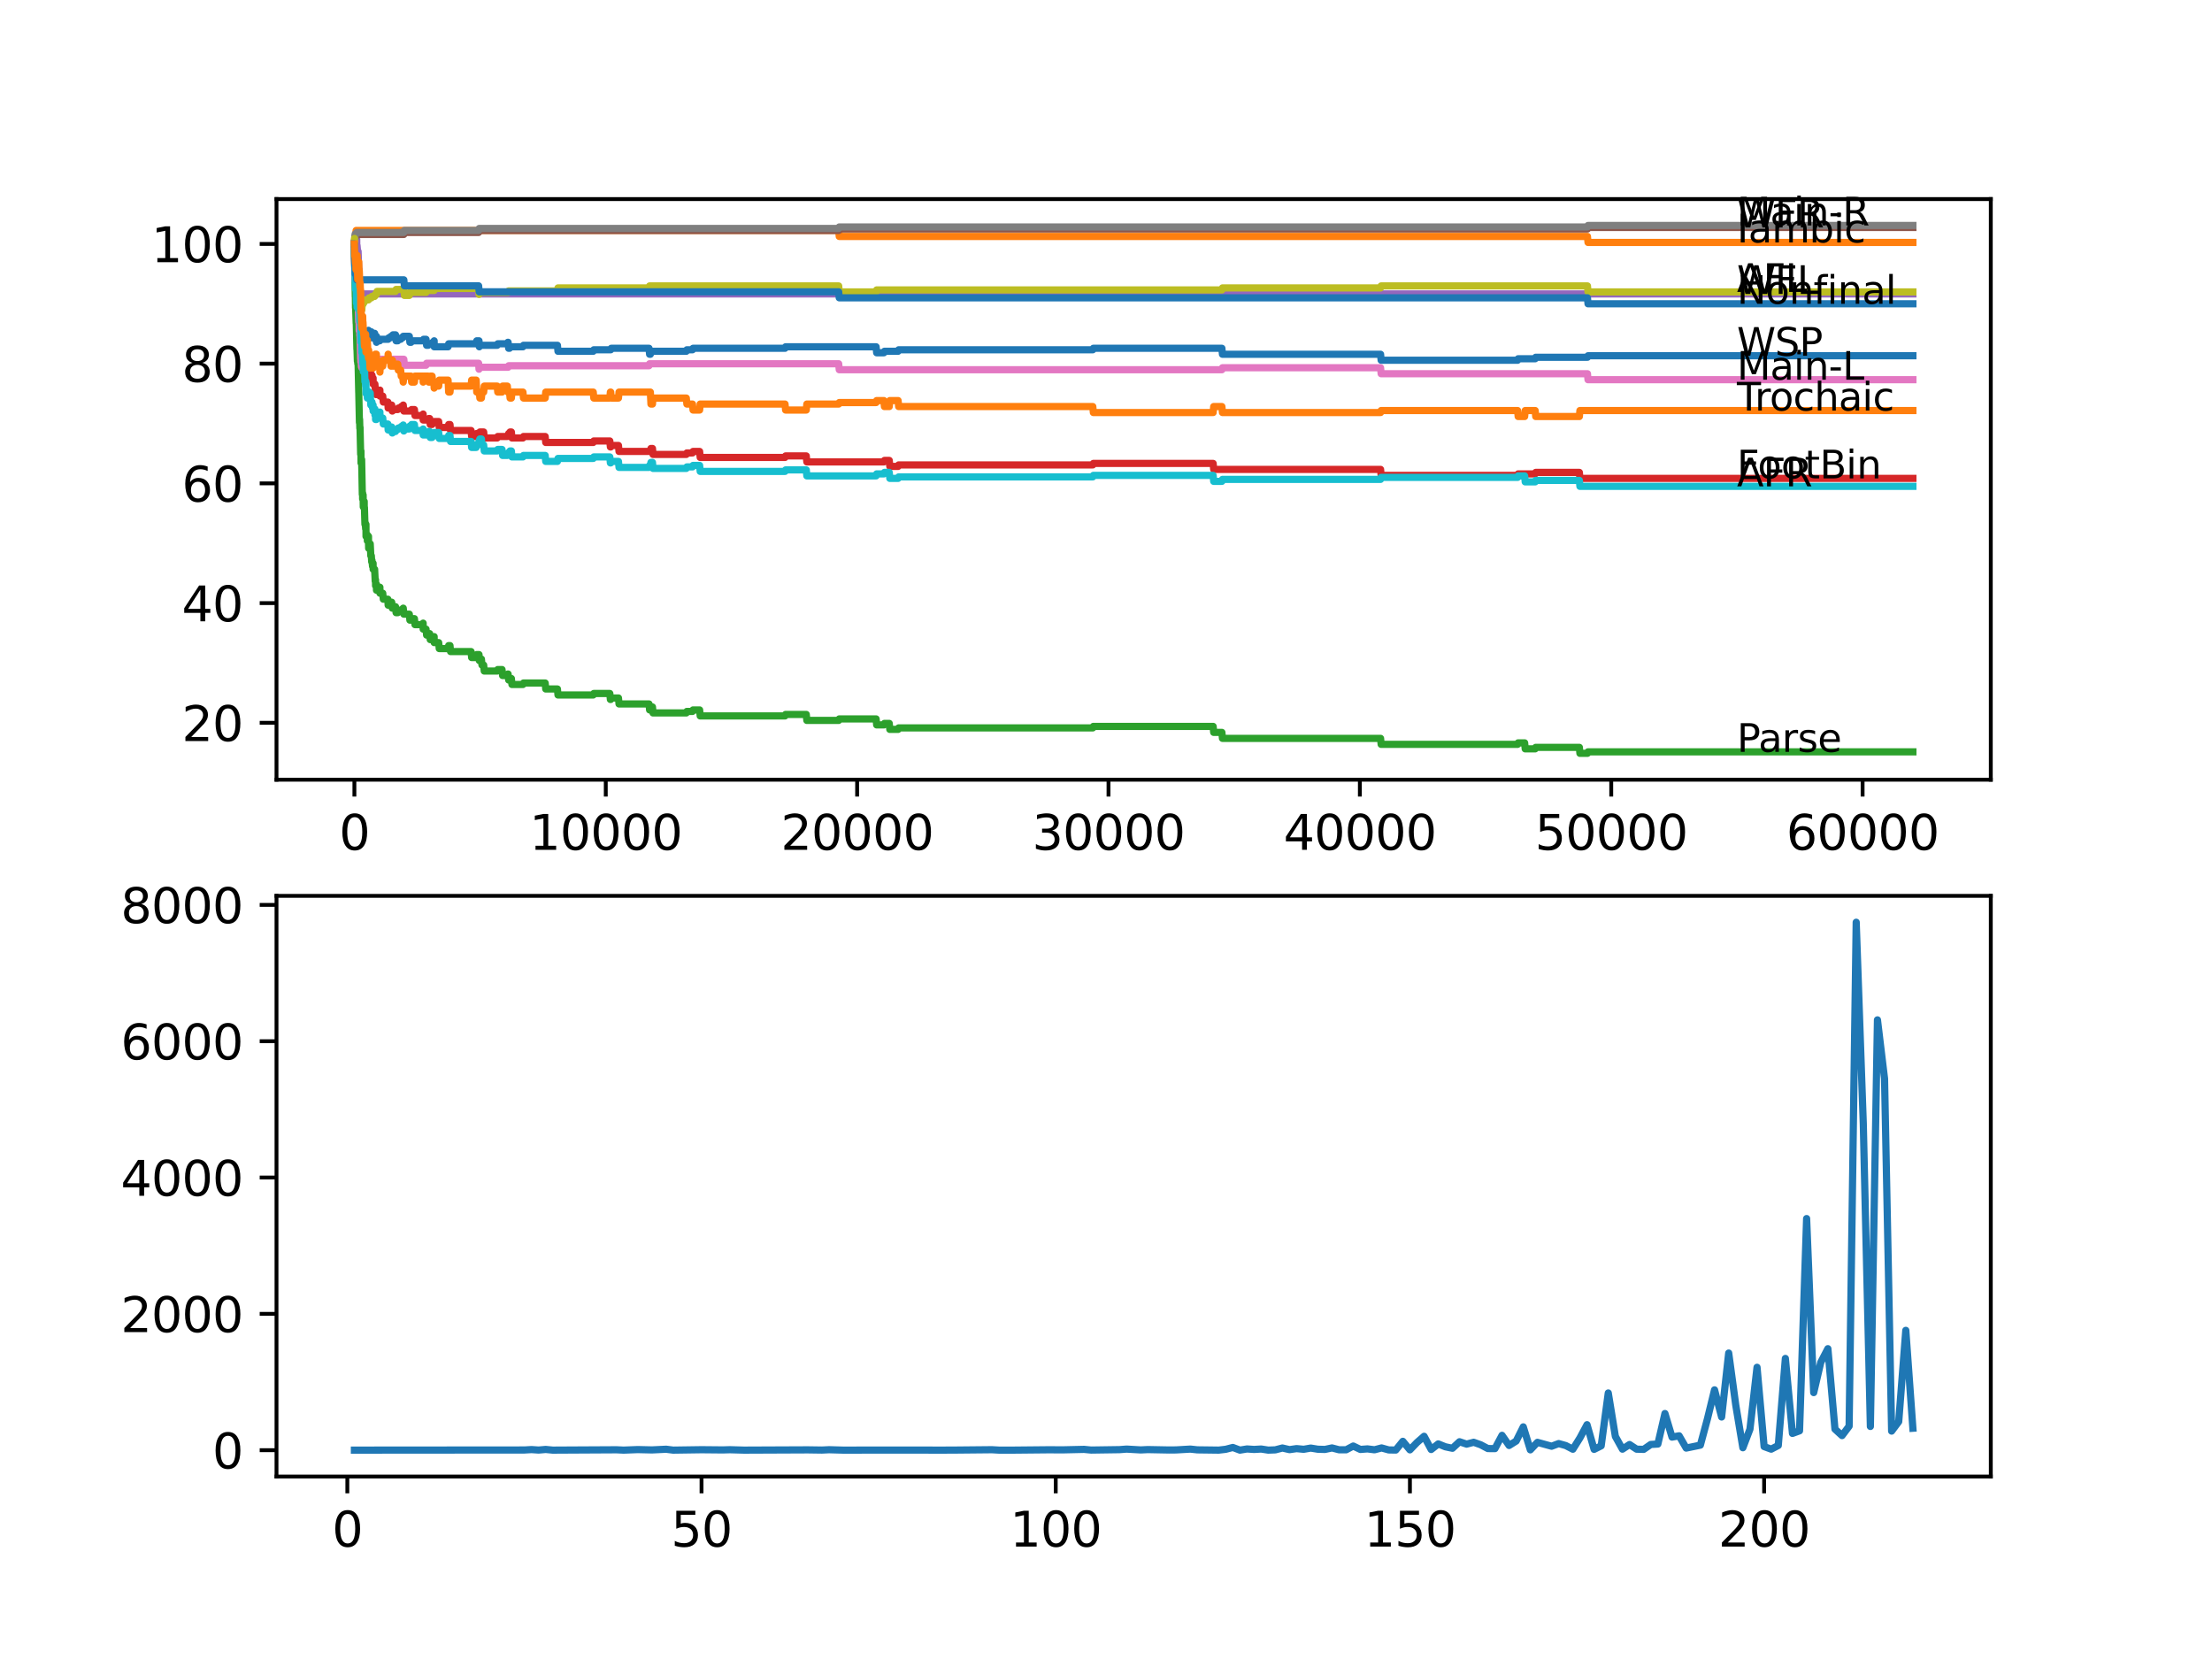 <?xml version="1.0" encoding="utf-8" standalone="no"?>
<!DOCTYPE svg PUBLIC "-//W3C//DTD SVG 1.1//EN"
  "http://www.w3.org/Graphics/SVG/1.1/DTD/svg11.dtd">
<svg xmlns:xlink="http://www.w3.org/1999/xlink" width="460.8pt" height="345.6pt" viewBox="0 0 460.8 345.6" xmlns="http://www.w3.org/2000/svg" version="1.1">
 <defs>
  <style type="text/css">*{stroke-linejoin: round; stroke-linecap: butt}</style>
 </defs>
 <g id="figure_1">
  <g id="patch_1">
   <path d="M 0 345.6 
L 460.8 345.6 
L 460.8 0 
L 0 0 
z
" style="fill: #ffffff"/>
  </g>
  <g id="axes_1">
   <g id="patch_2">
    <path d="M 57.6 162.432 
L 414.72 162.432 
L 414.72 41.472 
L 57.6 41.472 
z
" style="fill: #ffffff"/>
   </g>
   <g id="matplotlib.axis_1">
    <g id="xtick_1">
     <g id="line2d_1">
      <defs>
       <path id="m72a1580c13" d="M 0 0 
L 0 3.5 
" style="stroke: #000000; stroke-width: 0.8"/>
      </defs>
      <g>
       <use xlink:href="#m72a1580c13" x="73.827" y="162.432" style="stroke: #000000; stroke-width: 0.8"/>
      </g>
     </g>
     <g id="text_1">
      <!-- 0 -->
      <g transform="translate(70.646 177.03)scale(0.1 -0.1)">
       <defs>
        <path id="DejaVuSans-30" d="M 2034 4250 
Q 1547 4250 1301 3770 
Q 1056 3291 1056 2328 
Q 1056 1369 1301 889 
Q 1547 409 2034 409 
Q 2525 409 2770 889 
Q 3016 1369 3016 2328 
Q 3016 3291 2770 3770 
Q 2525 4250 2034 4250 
z
M 2034 4750 
Q 2819 4750 3233 4129 
Q 3647 3509 3647 2328 
Q 3647 1150 3233 529 
Q 2819 -91 2034 -91 
Q 1250 -91 836 529 
Q 422 1150 422 2328 
Q 422 3509 836 4129 
Q 1250 4750 2034 4750 
z
" transform="scale(0.016)"/>
       </defs>
       <use xlink:href="#DejaVuSans-30"/>
      </g>
     </g>
    </g>
    <g id="xtick_2">
     <g id="line2d_2">
      <g>
       <use xlink:href="#m72a1580c13" x="126.192" y="162.432" style="stroke: #000000; stroke-width: 0.8"/>
      </g>
     </g>
     <g id="text_2">
      <!-- 10000 -->
      <g transform="translate(110.286 177.03)scale(0.1 -0.1)">
       <defs>
        <path id="DejaVuSans-31" d="M 794 531 
L 1825 531 
L 1825 4091 
L 703 3866 
L 703 4441 
L 1819 4666 
L 2450 4666 
L 2450 531 
L 3481 531 
L 3481 0 
L 794 0 
L 794 531 
z
" transform="scale(0.016)"/>
       </defs>
       <use xlink:href="#DejaVuSans-31"/>
       <use xlink:href="#DejaVuSans-30" x="63.623"/>
       <use xlink:href="#DejaVuSans-30" x="127.246"/>
       <use xlink:href="#DejaVuSans-30" x="190.869"/>
       <use xlink:href="#DejaVuSans-30" x="254.492"/>
      </g>
     </g>
    </g>
    <g id="xtick_3">
     <g id="line2d_3">
      <g>
       <use xlink:href="#m72a1580c13" x="178.556" y="162.432" style="stroke: #000000; stroke-width: 0.8"/>
      </g>
     </g>
     <g id="text_3">
      <!-- 20000 -->
      <g transform="translate(162.65 177.03)scale(0.1 -0.1)">
       <defs>
        <path id="DejaVuSans-32" d="M 1228 531 
L 3431 531 
L 3431 0 
L 469 0 
L 469 531 
Q 828 903 1448 1529 
Q 2069 2156 2228 2338 
Q 2531 2678 2651 2914 
Q 2772 3150 2772 3378 
Q 2772 3750 2511 3984 
Q 2250 4219 1831 4219 
Q 1534 4219 1204 4116 
Q 875 4013 500 3803 
L 500 4441 
Q 881 4594 1212 4672 
Q 1544 4750 1819 4750 
Q 2544 4750 2975 4387 
Q 3406 4025 3406 3419 
Q 3406 3131 3298 2873 
Q 3191 2616 2906 2266 
Q 2828 2175 2409 1742 
Q 1991 1309 1228 531 
z
" transform="scale(0.016)"/>
       </defs>
       <use xlink:href="#DejaVuSans-32"/>
       <use xlink:href="#DejaVuSans-30" x="63.623"/>
       <use xlink:href="#DejaVuSans-30" x="127.246"/>
       <use xlink:href="#DejaVuSans-30" x="190.869"/>
       <use xlink:href="#DejaVuSans-30" x="254.492"/>
      </g>
     </g>
    </g>
    <g id="xtick_4">
     <g id="line2d_4">
      <g>
       <use xlink:href="#m72a1580c13" x="230.921" y="162.432" style="stroke: #000000; stroke-width: 0.8"/>
      </g>
     </g>
     <g id="text_4">
      <!-- 30000 -->
      <g transform="translate(215.015 177.03)scale(0.1 -0.1)">
       <defs>
        <path id="DejaVuSans-33" d="M 2597 2516 
Q 3050 2419 3304 2112 
Q 3559 1806 3559 1356 
Q 3559 666 3084 287 
Q 2609 -91 1734 -91 
Q 1441 -91 1130 -33 
Q 819 25 488 141 
L 488 750 
Q 750 597 1062 519 
Q 1375 441 1716 441 
Q 2309 441 2620 675 
Q 2931 909 2931 1356 
Q 2931 1769 2642 2001 
Q 2353 2234 1838 2234 
L 1294 2234 
L 1294 2753 
L 1863 2753 
Q 2328 2753 2575 2939 
Q 2822 3125 2822 3475 
Q 2822 3834 2567 4026 
Q 2313 4219 1838 4219 
Q 1578 4219 1281 4162 
Q 984 4106 628 3988 
L 628 4550 
Q 988 4650 1302 4700 
Q 1616 4750 1894 4750 
Q 2613 4750 3031 4423 
Q 3450 4097 3450 3541 
Q 3450 3153 3228 2886 
Q 3006 2619 2597 2516 
z
" transform="scale(0.016)"/>
       </defs>
       <use xlink:href="#DejaVuSans-33"/>
       <use xlink:href="#DejaVuSans-30" x="63.623"/>
       <use xlink:href="#DejaVuSans-30" x="127.246"/>
       <use xlink:href="#DejaVuSans-30" x="190.869"/>
       <use xlink:href="#DejaVuSans-30" x="254.492"/>
      </g>
     </g>
    </g>
    <g id="xtick_5">
     <g id="line2d_5">
      <g>
       <use xlink:href="#m72a1580c13" x="283.285" y="162.432" style="stroke: #000000; stroke-width: 0.8"/>
      </g>
     </g>
     <g id="text_5">
      <!-- 40000 -->
      <g transform="translate(267.379 177.03)scale(0.1 -0.1)">
       <defs>
        <path id="DejaVuSans-34" d="M 2419 4116 
L 825 1625 
L 2419 1625 
L 2419 4116 
z
M 2253 4666 
L 3047 4666 
L 3047 1625 
L 3713 1625 
L 3713 1100 
L 3047 1100 
L 3047 0 
L 2419 0 
L 2419 1100 
L 313 1100 
L 313 1709 
L 2253 4666 
z
" transform="scale(0.016)"/>
       </defs>
       <use xlink:href="#DejaVuSans-34"/>
       <use xlink:href="#DejaVuSans-30" x="63.623"/>
       <use xlink:href="#DejaVuSans-30" x="127.246"/>
       <use xlink:href="#DejaVuSans-30" x="190.869"/>
       <use xlink:href="#DejaVuSans-30" x="254.492"/>
      </g>
     </g>
    </g>
    <g id="xtick_6">
     <g id="line2d_6">
      <g>
       <use xlink:href="#m72a1580c13" x="335.65" y="162.432" style="stroke: #000000; stroke-width: 0.8"/>
      </g>
     </g>
     <g id="text_6">
      <!-- 50000 -->
      <g transform="translate(319.744 177.03)scale(0.1 -0.1)">
       <defs>
        <path id="DejaVuSans-35" d="M 691 4666 
L 3169 4666 
L 3169 4134 
L 1269 4134 
L 1269 2991 
Q 1406 3038 1543 3061 
Q 1681 3084 1819 3084 
Q 2600 3084 3056 2656 
Q 3513 2228 3513 1497 
Q 3513 744 3044 326 
Q 2575 -91 1722 -91 
Q 1428 -91 1123 -41 
Q 819 9 494 109 
L 494 744 
Q 775 591 1075 516 
Q 1375 441 1709 441 
Q 2250 441 2565 725 
Q 2881 1009 2881 1497 
Q 2881 1984 2565 2268 
Q 2250 2553 1709 2553 
Q 1456 2553 1204 2497 
Q 953 2441 691 2322 
L 691 4666 
z
" transform="scale(0.016)"/>
       </defs>
       <use xlink:href="#DejaVuSans-35"/>
       <use xlink:href="#DejaVuSans-30" x="63.623"/>
       <use xlink:href="#DejaVuSans-30" x="127.246"/>
       <use xlink:href="#DejaVuSans-30" x="190.869"/>
       <use xlink:href="#DejaVuSans-30" x="254.492"/>
      </g>
     </g>
    </g>
    <g id="xtick_7">
     <g id="line2d_7">
      <g>
       <use xlink:href="#m72a1580c13" x="388.014" y="162.432" style="stroke: #000000; stroke-width: 0.8"/>
      </g>
     </g>
     <g id="text_7">
      <!-- 60000 -->
      <g transform="translate(372.108 177.03)scale(0.1 -0.1)">
       <defs>
        <path id="DejaVuSans-36" d="M 2113 2584 
Q 1688 2584 1439 2293 
Q 1191 2003 1191 1497 
Q 1191 994 1439 701 
Q 1688 409 2113 409 
Q 2538 409 2786 701 
Q 3034 994 3034 1497 
Q 3034 2003 2786 2293 
Q 2538 2584 2113 2584 
z
M 3366 4563 
L 3366 3988 
Q 3128 4100 2886 4159 
Q 2644 4219 2406 4219 
Q 1781 4219 1451 3797 
Q 1122 3375 1075 2522 
Q 1259 2794 1537 2939 
Q 1816 3084 2150 3084 
Q 2853 3084 3261 2657 
Q 3669 2231 3669 1497 
Q 3669 778 3244 343 
Q 2819 -91 2113 -91 
Q 1303 -91 875 529 
Q 447 1150 447 2328 
Q 447 3434 972 4092 
Q 1497 4750 2381 4750 
Q 2619 4750 2861 4703 
Q 3103 4656 3366 4563 
z
" transform="scale(0.016)"/>
       </defs>
       <use xlink:href="#DejaVuSans-36"/>
       <use xlink:href="#DejaVuSans-30" x="63.623"/>
       <use xlink:href="#DejaVuSans-30" x="127.246"/>
       <use xlink:href="#DejaVuSans-30" x="190.869"/>
       <use xlink:href="#DejaVuSans-30" x="254.492"/>
      </g>
     </g>
    </g>
   </g>
   <g id="matplotlib.axis_2">
    <g id="ytick_1">
     <g id="line2d_8">
      <defs>
       <path id="m7cfb6c6456" d="M 0 0 
L -3.5 0 
" style="stroke: #000000; stroke-width: 0.8"/>
      </defs>
      <g>
       <use xlink:href="#m7cfb6c6456" x="57.6" y="150.574" style="stroke: #000000; stroke-width: 0.8"/>
      </g>
     </g>
     <g id="text_8">
      <!-- 20 -->
      <g transform="translate(37.875 154.373)scale(0.1 -0.1)">
       <use xlink:href="#DejaVuSans-32"/>
       <use xlink:href="#DejaVuSans-30" x="63.623"/>
      </g>
     </g>
    </g>
    <g id="ytick_2">
     <g id="line2d_9">
      <g>
       <use xlink:href="#m7cfb6c6456" x="57.6" y="125.634" style="stroke: #000000; stroke-width: 0.8"/>
      </g>
     </g>
     <g id="text_9">
      <!-- 40 -->
      <g transform="translate(37.875 129.434)scale(0.1 -0.1)">
       <use xlink:href="#DejaVuSans-34"/>
       <use xlink:href="#DejaVuSans-30" x="63.623"/>
      </g>
     </g>
    </g>
    <g id="ytick_3">
     <g id="line2d_10">
      <g>
       <use xlink:href="#m7cfb6c6456" x="57.6" y="100.695" style="stroke: #000000; stroke-width: 0.8"/>
      </g>
     </g>
     <g id="text_10">
      <!-- 60 -->
      <g transform="translate(37.875 104.494)scale(0.1 -0.1)">
       <use xlink:href="#DejaVuSans-36"/>
       <use xlink:href="#DejaVuSans-30" x="63.623"/>
      </g>
     </g>
    </g>
    <g id="ytick_4">
     <g id="line2d_11">
      <g>
       <use xlink:href="#m7cfb6c6456" x="57.6" y="75.755" style="stroke: #000000; stroke-width: 0.8"/>
      </g>
     </g>
     <g id="text_11">
      <!-- 80 -->
      <g transform="translate(37.875 79.554)scale(0.1 -0.1)">
       <defs>
        <path id="DejaVuSans-38" d="M 2034 2216 
Q 1584 2216 1326 1975 
Q 1069 1734 1069 1313 
Q 1069 891 1326 650 
Q 1584 409 2034 409 
Q 2484 409 2743 651 
Q 3003 894 3003 1313 
Q 3003 1734 2745 1975 
Q 2488 2216 2034 2216 
z
M 1403 2484 
Q 997 2584 770 2862 
Q 544 3141 544 3541 
Q 544 4100 942 4425 
Q 1341 4750 2034 4750 
Q 2731 4750 3128 4425 
Q 3525 4100 3525 3541 
Q 3525 3141 3298 2862 
Q 3072 2584 2669 2484 
Q 3125 2378 3379 2068 
Q 3634 1759 3634 1313 
Q 3634 634 3220 271 
Q 2806 -91 2034 -91 
Q 1263 -91 848 271 
Q 434 634 434 1313 
Q 434 1759 690 2068 
Q 947 2378 1403 2484 
z
M 1172 3481 
Q 1172 3119 1398 2916 
Q 1625 2713 2034 2713 
Q 2441 2713 2670 2916 
Q 2900 3119 2900 3481 
Q 2900 3844 2670 4047 
Q 2441 4250 2034 4250 
Q 1625 4250 1398 4047 
Q 1172 3844 1172 3481 
z
" transform="scale(0.016)"/>
       </defs>
       <use xlink:href="#DejaVuSans-38"/>
       <use xlink:href="#DejaVuSans-30" x="63.623"/>
      </g>
     </g>
    </g>
    <g id="ytick_5">
     <g id="line2d_12">
      <g>
       <use xlink:href="#m7cfb6c6456" x="57.6" y="50.815" style="stroke: #000000; stroke-width: 0.8"/>
      </g>
     </g>
     <g id="text_12">
      <!-- 100 -->
      <g transform="translate(31.512 54.614)scale(0.1 -0.1)">
       <use xlink:href="#DejaVuSans-31"/>
       <use xlink:href="#DejaVuSans-30" x="63.623"/>
       <use xlink:href="#DejaVuSans-30" x="127.246"/>
      </g>
     </g>
    </g>
   </g>
   <g id="line2d_13">
    <path d="M 73.833 52.062 
L 73.848 52.062 
L 73.953 56.946 
L 73.974 56.53 
L 74.011 55.907 
L 74.037 58.193 
L 74.074 57.881 
L 74.089 57.881 
L 74.136 59.128 
L 74.205 58.92 
L 74.21 58.609 
L 74.225 61.103 
L 74.262 60.895 
L 74.314 63.389 
L 74.377 62.973 
L 74.503 61.934 
L 74.597 61.934 
L 74.66 61.207 
L 74.665 62.454 
L 74.702 62.246 
L 74.718 62.246 
L 74.744 61.83 
L 74.77 64.324 
L 74.801 64.324 
L 74.838 63.077 
L 74.875 65.155 
L 74.896 64.906 
L 74.901 64.906 
L 74.911 64.49 
L 74.959 66.984 
L 74.985 66.777 
L 75 66.777 
L 75.095 65.53 
L 75.116 66.153 
L 75.226 70.164 
L 75.241 69.956 
L 75.247 69.956 
L 75.336 69.021 
L 75.341 70.268 
L 75.351 70.268 
L 75.362 70.268 
L 75.393 72.762 
L 75.482 72.554 
L 75.498 72.554 
L 75.618 71.931 
L 75.755 70.892 
L 75.807 70.892 
L 75.87 70.268 
L 75.875 71.515 
L 75.906 71.515 
L 75.985 71.515 
L 76.105 70.996 
L 76.173 70.996 
L 76.299 70.06 
L 76.31 70.06 
L 76.425 69.749 
L 76.524 69.749 
L 76.645 69.125 
L 76.676 69.125 
L 76.765 68.813 
L 76.77 70.06 
L 76.797 70.06 
L 76.912 69.749 
L 76.964 69.749 
L 77.085 69.125 
L 77.357 69.125 
L 77.43 70.372 
L 77.467 70.06 
L 77.661 70.06 
L 77.781 69.437 
L 78.043 69.437 
L 78.158 70.684 
L 78.2 70.684 
L 78.315 70.372 
L 78.404 70.372 
L 78.425 70.06 
L 78.43 71.307 
L 78.504 70.996 
L 79.116 70.996 
L 79.232 70.684 
L 80.855 70.684 
L 80.97 70.372 
L 81.337 70.372 
L 81.452 70.06 
L 81.745 70.06 
L 81.86 69.749 
L 82.394 69.749 
L 82.51 70.996 
L 82.86 70.996 
L 82.976 70.684 
L 83.468 70.684 
L 83.583 70.372 
L 83.881 70.372 
L 83.997 70.06 
L 85.269 70.06 
L 85.384 71.307 
L 85.63 71.307 
L 85.746 70.996 
L 88.123 70.996 
L 88.238 70.684 
L 88.751 70.684 
L 88.867 71.931 
L 89.202 71.931 
L 89.317 71.619 
L 90.013 71.619 
L 90.129 71.307 
L 90.369 71.307 
L 90.443 70.996 
L 90.448 72.242 
L 90.464 72.242 
L 93.344 72.242 
L 93.464 71.619 
L 99.193 71.619 
L 99.313 70.996 
L 99.785 70.996 
L 99.847 72.242 
L 99.895 71.931 
L 103.576 71.931 
L 103.691 71.619 
L 105.686 71.619 
L 105.801 71.307 
L 105.848 71.307 
L 105.964 72.554 
L 106.142 72.554 
L 106.257 72.242 
L 108.938 72.242 
L 109.053 71.931 
L 116.122 71.931 
L 116.237 73.178 
L 123.584 73.178 
L 123.699 72.866 
L 127.224 72.866 
L 127.339 72.554 
L 135.204 72.554 
L 135.319 73.801 
L 135.481 73.801 
L 135.602 73.178 
L 142.97 73.178 
L 143.085 72.866 
L 144.258 72.866 
L 144.373 72.554 
L 163.538 72.554 
L 163.654 72.242 
L 182.51 72.242 
L 182.625 73.489 
L 184.128 73.489 
L 184.243 73.178 
L 187.092 73.178 
L 187.207 72.866 
L 227.648 72.866 
L 227.763 72.554 
L 254.543 72.554 
L 254.658 73.801 
L 287.6 73.801 
L 287.715 75.048 
L 316.144 75.048 
L 316.259 74.736 
L 319.804 74.736 
L 319.92 74.425 
L 330.696 74.425 
L 330.811 74.113 
L 398.487 74.113 
L 398.487 74.113 
" clip-path="url(#p735cedaadc)" style="fill: none; stroke: #1f77b4; stroke-width: 1.5; stroke-linecap: square"/>
   </g>
   <g id="line2d_14">
    <path d="M 73.833 50.815 
L 73.843 50.815 
L 73.979 49.256 
L 74.074 49.256 
L 74.189 48.009 
L 174.713 48.009 
L 174.828 49.256 
L 330.696 49.256 
L 330.811 50.503 
L 398.487 50.503 
L 398.487 50.503 
" clip-path="url(#p735cedaadc)" style="fill: none; stroke: #ff7f0e; stroke-width: 1.5; stroke-linecap: square"/>
   </g>
   <g id="line2d_15">
    <path d="M 73.833 50.815 
L 73.838 50.503 
L 73.859 53.933 
L 73.875 53.933 
L 74.016 61.83 
L 74.026 61.83 
L 74.032 61.622 
L 74.058 64.116 
L 74.074 63.805 
L 74.199 67.338 
L 74.22 67.338 
L 74.351 72.741 
L 74.372 72.741 
L 74.451 75.235 
L 74.487 74.82 
L 74.524 74.508 
L 74.529 75.755 
L 74.582 75.755 
L 74.597 75.755 
L 74.733 81.782 
L 74.739 81.782 
L 74.875 88.017 
L 74.89 88.017 
L 74.911 87.352 
L 74.959 89.222 
L 74.98 89.014 
L 75 89.014 
L 75.131 94.626 
L 75.194 93.961 
L 75.21 96.455 
L 75.215 96.455 
L 75.226 96.455 
L 75.336 95.727 
L 75.477 103.002 
L 75.498 103.002 
L 75.535 102.69 
L 75.54 103.937 
L 75.597 103.625 
L 75.618 103.625 
L 75.645 103.105 
L 75.676 105.599 
L 75.681 105.599 
L 75.802 105.08 
L 75.807 105.08 
L 75.87 104.456 
L 75.875 105.703 
L 75.906 105.703 
L 75.917 105.703 
L 76.022 109.236 
L 76.037 108.925 
L 76.09 108.925 
L 76.173 110.172 
L 76.2 109.86 
L 76.236 109.236 
L 76.247 111.73 
L 76.278 111.73 
L 76.31 111.73 
L 76.425 111.419 
L 76.519 111.419 
L 76.524 112.666 
L 76.629 112.042 
L 76.676 112.042 
L 76.765 111.73 
L 76.77 112.977 
L 76.797 114.224 
L 76.88 113.913 
L 76.964 113.913 
L 77.085 113.289 
L 77.126 113.289 
L 77.247 115.783 
L 77.357 115.783 
L 77.43 117.03 
L 77.467 116.718 
L 77.488 116.718 
L 77.603 117.965 
L 77.661 117.965 
L 77.723 117.342 
L 77.729 118.589 
L 77.76 118.589 
L 78.043 118.589 
L 78.163 121.083 
L 78.2 121.083 
L 78.231 120.771 
L 78.237 122.018 
L 78.294 122.018 
L 78.404 122.018 
L 78.425 121.706 
L 78.43 122.953 
L 78.504 122.642 
L 79.116 122.642 
L 79.142 122.33 
L 79.148 123.577 
L 79.211 123.577 
L 79.734 123.577 
L 79.849 124.824 
L 80.802 124.824 
L 80.855 126.071 
L 80.912 125.759 
L 81.337 125.759 
L 81.452 125.447 
L 81.598 125.447 
L 81.714 126.694 
L 81.745 126.694 
L 81.86 126.383 
L 82.394 126.383 
L 82.51 127.63 
L 82.86 127.63 
L 82.976 127.318 
L 83.468 127.318 
L 83.583 127.006 
L 83.881 127.006 
L 83.997 126.694 
L 84.007 126.694 
L 84.122 127.941 
L 85.269 127.941 
L 85.384 129.188 
L 85.63 129.188 
L 85.746 128.877 
L 86.332 128.877 
L 86.447 130.124 
L 88.123 130.124 
L 88.149 129.812 
L 88.154 131.059 
L 88.217 131.059 
L 88.751 131.059 
L 88.867 132.306 
L 89.202 132.306 
L 89.317 131.994 
L 89.505 131.994 
L 89.621 133.241 
L 90.013 133.241 
L 90.129 132.929 
L 90.369 132.929 
L 90.443 132.618 
L 90.448 133.865 
L 90.464 133.865 
L 91.385 133.865 
L 91.501 135.112 
L 93.344 135.112 
L 93.464 134.488 
L 93.742 134.488 
L 93.857 135.735 
L 98.135 135.735 
L 98.25 136.982 
L 99.193 136.982 
L 99.313 136.359 
L 99.785 136.359 
L 99.847 137.605 
L 99.895 137.294 
L 100.287 137.294 
L 100.402 138.541 
L 100.759 138.541 
L 100.874 139.788 
L 103.576 139.788 
L 103.691 139.476 
L 104.581 139.476 
L 104.696 140.723 
L 105.686 140.723 
L 105.801 140.411 
L 105.848 140.411 
L 105.964 141.658 
L 106.142 141.658 
L 106.257 141.346 
L 106.529 141.346 
L 106.644 142.593 
L 108.938 142.593 
L 109.053 142.282 
L 113.572 142.282 
L 113.687 143.529 
L 116.122 143.529 
L 116.237 144.776 
L 123.584 144.776 
L 123.699 144.464 
L 127.035 144.464 
L 127.15 145.711 
L 127.224 145.711 
L 127.339 145.399 
L 128.836 145.399 
L 128.952 146.646 
L 135.204 146.646 
L 135.319 147.893 
L 135.481 147.893 
L 135.602 147.27 
L 135.921 147.27 
L 136.036 148.517 
L 142.97 148.517 
L 143.085 148.205 
L 144.258 148.205 
L 144.373 147.893 
L 145.745 147.893 
L 145.86 149.14 
L 163.538 149.14 
L 163.654 148.828 
L 167.963 148.828 
L 168.078 150.075 
L 174.713 150.075 
L 174.828 149.764 
L 182.51 149.764 
L 182.625 151.011 
L 184.128 151.011 
L 184.243 150.699 
L 185.249 150.699 
L 185.364 151.946 
L 187.092 151.946 
L 187.207 151.634 
L 227.648 151.634 
L 227.763 151.322 
L 252.72 151.322 
L 252.835 152.569 
L 254.543 152.569 
L 254.658 153.816 
L 287.6 153.816 
L 287.715 155.063 
L 316.144 155.063 
L 316.259 154.752 
L 317.61 154.752 
L 317.726 155.999 
L 319.804 155.999 
L 319.92 155.687 
L 329.01 155.687 
L 329.125 156.934 
L 330.696 156.934 
L 330.811 156.622 
L 398.487 156.622 
L 398.487 156.622 
" clip-path="url(#p735cedaadc)" style="fill: none; stroke: #2ca02c; stroke-width: 1.5; stroke-linecap: square"/>
   </g>
   <g id="line2d_16">
    <path d="M 73.833 52.062 
L 73.943 56.427 
L 73.958 56.011 
L 73.985 56.011 
L 73.99 55.699 
L 73.995 56.946 
L 74.095 56.011 
L 74.136 56.011 
L 74.147 55.803 
L 74.152 57.05 
L 74.225 56.738 
L 74.236 56.738 
L 74.362 60.271 
L 74.372 60.271 
L 74.377 61.518 
L 74.482 60.479 
L 74.487 60.479 
L 74.524 60.167 
L 74.529 61.414 
L 74.582 61.414 
L 74.602 61.414 
L 74.623 61.103 
L 74.629 62.35 
L 74.697 62.142 
L 74.739 62.142 
L 74.801 63.389 
L 74.843 61.726 
L 74.849 62.973 
L 74.87 62.973 
L 74.938 62.558 
L 74.943 63.805 
L 74.953 63.805 
L 74.964 65.052 
L 75.063 64.636 
L 75.089 64.636 
L 75.11 64.428 
L 75.116 65.675 
L 75.168 65.052 
L 75.262 67.338 
L 75.283 67.026 
L 75.299 67.026 
L 75.372 66.818 
L 75.377 68.065 
L 75.383 68.065 
L 75.388 68.065 
L 75.425 67.545 
L 75.43 68.792 
L 75.472 68.792 
L 75.556 70.975 
L 75.587 70.663 
L 75.618 70.663 
L 75.645 70.143 
L 75.676 72.637 
L 75.681 72.637 
L 75.802 72.118 
L 75.807 72.118 
L 75.917 71.183 
L 76.022 73.469 
L 76.032 73.157 
L 76.09 73.157 
L 76.173 74.404 
L 76.2 74.092 
L 76.236 73.469 
L 76.247 75.963 
L 76.278 75.963 
L 76.31 75.963 
L 76.425 75.651 
L 76.519 75.651 
L 76.524 76.898 
L 76.629 76.274 
L 76.676 76.274 
L 76.77 75.963 
L 76.797 77.21 
L 76.88 76.898 
L 76.964 76.898 
L 77.085 76.274 
L 77.126 76.274 
L 77.247 78.768 
L 77.357 78.768 
L 77.477 78.145 
L 77.488 78.145 
L 77.603 79.392 
L 77.661 79.392 
L 77.723 78.768 
L 77.729 80.015 
L 77.76 80.015 
L 78.1 80.015 
L 78.2 81.262 
L 78.21 80.951 
L 78.231 80.951 
L 78.347 82.198 
L 78.404 82.198 
L 78.525 81.574 
L 79.116 81.574 
L 79.142 81.262 
L 79.148 82.509 
L 79.211 82.509 
L 79.734 82.509 
L 79.849 83.756 
L 80.802 83.756 
L 80.855 85.003 
L 80.912 84.692 
L 81.337 84.692 
L 81.452 84.38 
L 81.598 84.38 
L 81.714 85.627 
L 81.745 85.627 
L 81.86 85.315 
L 82.86 85.315 
L 82.976 85.003 
L 83.468 85.003 
L 83.583 84.692 
L 83.881 84.692 
L 83.997 84.38 
L 84.007 84.38 
L 84.122 85.627 
L 85.63 85.627 
L 85.746 85.315 
L 86.332 85.315 
L 86.447 86.562 
L 88.123 86.562 
L 88.149 86.25 
L 88.154 87.497 
L 88.217 87.497 
L 89.202 87.497 
L 89.317 87.186 
L 89.505 87.186 
L 89.621 88.433 
L 90.013 88.433 
L 90.129 88.121 
L 90.369 88.121 
L 90.485 87.809 
L 91.385 87.809 
L 91.501 89.056 
L 93.344 89.056 
L 93.464 88.433 
L 93.742 88.433 
L 93.857 89.68 
L 98.135 89.68 
L 98.25 90.927 
L 99.193 90.927 
L 99.313 90.303 
L 99.847 90.303 
L 99.963 89.991 
L 100.759 89.991 
L 100.874 91.238 
L 103.576 91.238 
L 103.691 90.927 
L 105.686 90.927 
L 105.801 90.615 
L 105.848 90.615 
L 105.964 90.303 
L 106.142 90.303 
L 106.257 89.991 
L 106.529 89.991 
L 106.644 91.238 
L 108.938 91.238 
L 109.053 90.927 
L 113.572 90.927 
L 113.687 92.174 
L 123.584 92.174 
L 123.699 91.862 
L 127.035 91.862 
L 127.15 93.109 
L 127.224 93.109 
L 127.339 92.797 
L 128.836 92.797 
L 128.952 94.044 
L 135.481 94.044 
L 135.602 93.421 
L 135.921 93.421 
L 136.036 94.668 
L 142.97 94.668 
L 143.085 94.356 
L 144.258 94.356 
L 144.373 94.044 
L 145.745 94.044 
L 145.86 95.291 
L 163.538 95.291 
L 163.654 94.979 
L 167.963 94.979 
L 168.078 96.226 
L 184.128 96.226 
L 184.243 95.914 
L 185.249 95.914 
L 185.364 97.161 
L 187.092 97.161 
L 187.207 96.85 
L 227.648 96.85 
L 227.763 96.538 
L 252.72 96.538 
L 252.835 97.785 
L 287.6 97.785 
L 287.715 99.032 
L 316.144 99.032 
L 316.259 98.72 
L 319.804 98.72 
L 319.92 98.408 
L 329.01 98.408 
L 329.125 99.655 
L 398.487 99.655 
L 398.487 99.655 
" clip-path="url(#p735cedaadc)" style="fill: none; stroke: #d62728; stroke-width: 1.5; stroke-linecap: square"/>
   </g>
   <g id="line2d_17">
    <path d="M 73.833 50.399 
L 73.89 50.088 
L 73.896 51.335 
L 73.932 50.919 
L 73.953 50.919 
L 74.068 50.503 
L 74.252 50.503 
L 74.314 49.88 
L 74.32 51.127 
L 74.356 51.127 
L 74.377 51.127 
L 74.493 52.374 
L 74.597 52.374 
L 74.723 56.115 
L 74.812 56.115 
L 74.89 61.311 
L 74.938 60.645 
L 75 60.022 
L 75.016 62.1 
L 75.037 61.685 
L 75.074 61.685 
L 75.131 63.555 
L 75.184 62.267 
L 75.247 62.267 
L 75.362 61.851 
L 75.372 61.851 
L 75.487 61.227 
L 398.487 61.227 
L 398.487 61.227 
" clip-path="url(#p735cedaadc)" style="fill: none; stroke: #9467bd; stroke-width: 1.5; stroke-linecap: square"/>
   </g>
   <g id="line2d_18">
    <path d="M 73.833 50.815 
L 73.843 50.815 
L 73.979 49.152 
L 74.205 49.152 
L 74.32 48.841 
L 84.128 48.841 
L 84.243 48.425 
L 99.706 48.425 
L 99.821 48.009 
L 174.713 48.009 
L 174.828 47.698 
L 330.696 47.698 
L 330.811 47.386 
L 398.487 47.386 
L 398.487 47.386 
" clip-path="url(#p735cedaadc)" style="fill: none; stroke: #8c564b; stroke-width: 1.5; stroke-linecap: square"/>
   </g>
   <g id="line2d_19">
    <path d="M 73.833 50.399 
L 73.843 50.088 
L 73.869 53.829 
L 73.875 53.829 
L 73.985 58.401 
L 74 58.089 
L 74.026 58.089 
L 74.074 57.881 
L 74.079 59.128 
L 74.11 59.128 
L 74.136 59.128 
L 74.205 58.92 
L 74.21 60.167 
L 74.22 59.856 
L 74.335 61.726 
L 74.377 61.726 
L 74.403 62.973 
L 74.487 62.246 
L 74.597 62.246 
L 74.728 67.026 
L 74.744 67.026 
L 74.812 66.402 
L 74.822 68.896 
L 74.828 68.896 
L 74.89 68.896 
L 74.953 68.647 
L 74.959 69.894 
L 74.985 69.686 
L 75 69.686 
L 75.131 74.778 
L 75.147 74.778 
L 75.168 74.113 
L 75.173 75.36 
L 75.247 75.152 
L 75.299 76.399 
L 75.357 75.776 
L 75.362 75.776 
L 75.372 75.36 
L 75.377 76.607 
L 75.466 76.087 
L 75.618 76.087 
L 75.739 75.672 
L 75.87 75.672 
L 75.985 75.36 
L 76.1 75.152 
L 77.357 75.152 
L 77.472 74.84 
L 84.128 74.84 
L 84.243 76.087 
L 88.751 76.087 
L 88.867 75.672 
L 99.706 75.672 
L 99.785 76.919 
L 99.816 76.503 
L 105.848 76.503 
L 105.964 76.191 
L 135.204 76.191 
L 135.319 75.776 
L 174.713 75.776 
L 174.828 77.023 
L 254.543 77.023 
L 254.658 76.607 
L 287.6 76.607 
L 287.715 77.854 
L 330.696 77.854 
L 330.811 79.101 
L 398.487 79.101 
L 398.487 79.101 
" clip-path="url(#p735cedaadc)" style="fill: none; stroke: #e377c2; stroke-width: 1.5; stroke-linecap: square"/>
   </g>
   <g id="line2d_20">
    <path d="M 73.833 50.815 
L 73.843 50.815 
L 73.985 48.737 
L 74.205 48.737 
L 74.32 48.425 
L 84.128 48.425 
L 84.243 48.009 
L 99.706 48.009 
L 99.821 47.594 
L 174.713 47.594 
L 174.828 47.282 
L 330.696 47.282 
L 330.811 46.97 
L 398.487 46.97 
L 398.487 46.97 
" clip-path="url(#p735cedaadc)" style="fill: none; stroke: #7f7f7f; stroke-width: 1.5; stroke-linecap: square"/>
   </g>
   <g id="line2d_21">
    <path d="M 73.833 50.399 
L 73.843 49.672 
L 73.869 53.413 
L 73.896 53.205 
L 73.901 53.205 
L 73.943 55.283 
L 74.011 54.556 
L 74.074 53.309 
L 74.126 53.933 
L 74.136 53.933 
L 74.205 53.725 
L 74.21 54.972 
L 74.225 54.66 
L 74.257 54.66 
L 74.314 53.413 
L 74.367 54.66 
L 74.377 54.66 
L 74.403 55.907 
L 74.487 55.18 
L 74.597 55.18 
L 74.723 59.336 
L 74.744 59.336 
L 74.812 58.089 
L 74.822 60.583 
L 74.828 60.583 
L 74.838 61.83 
L 74.917 60.126 
L 74.932 60.126 
L 74.953 60.126 
L 75 59.502 
L 75.016 61.996 
L 75.048 61.165 
L 75.074 61.165 
L 75.194 64.553 
L 75.247 63.098 
L 75.304 64.137 
L 75.336 64.137 
L 75.372 63.306 
L 75.377 64.553 
L 75.451 63.41 
L 75.618 63.41 
L 75.739 62.994 
L 75.87 62.994 
L 75.985 62.682 
L 76.1 62.474 
L 76.765 62.474 
L 76.88 62.059 
L 77.357 62.059 
L 77.472 61.747 
L 78.043 61.747 
L 78.158 61.331 
L 78.425 61.331 
L 78.54 60.708 
L 82.394 60.708 
L 82.51 60.292 
L 84.128 60.292 
L 84.243 61.539 
L 85.269 61.539 
L 85.384 60.916 
L 88.751 60.916 
L 88.867 60.5 
L 90.443 60.5 
L 90.558 60.084 
L 99.706 60.084 
L 99.785 61.331 
L 99.816 60.916 
L 105.848 60.916 
L 105.964 60.604 
L 116.122 60.604 
L 116.237 59.98 
L 135.204 59.98 
L 135.319 59.565 
L 174.713 59.565 
L 174.828 60.812 
L 182.51 60.812 
L 182.625 60.396 
L 254.543 60.396 
L 254.658 59.98 
L 287.6 59.98 
L 287.715 59.565 
L 330.696 59.565 
L 330.811 60.812 
L 398.487 60.812 
L 398.487 60.812 
" clip-path="url(#p735cedaadc)" style="fill: none; stroke: #bcbd22; stroke-width: 1.5; stroke-linecap: square"/>
   </g>
   <g id="line2d_22">
    <path d="M 73.833 52.062 
L 73.969 58.089 
L 73.974 58.089 
L 74.058 60.271 
L 74.089 59.96 
L 74.147 59.128 
L 74.152 60.375 
L 74.194 60.375 
L 74.205 60.375 
L 74.257 63.181 
L 74.32 61.518 
L 74.341 61.518 
L 74.377 64.012 
L 74.456 63.181 
L 74.466 63.181 
L 74.524 62.661 
L 74.529 63.908 
L 74.555 63.908 
L 74.597 63.908 
L 74.623 63.181 
L 74.629 64.428 
L 74.707 63.597 
L 74.718 63.597 
L 74.744 64.428 
L 74.843 61.726 
L 74.953 66.922 
L 74.969 66.299 
L 75 66.299 
L 75.032 65.883 
L 75.011 67.13 
L 75.1 66.091 
L 75.194 71.286 
L 75.226 70.039 
L 75.247 69.832 
L 75.252 71.079 
L 75.32 70.559 
L 75.336 70.559 
L 75.341 70.143 
L 75.377 73.469 
L 75.419 72.326 
L 75.425 72.326 
L 75.545 75.755 
L 75.556 75.755 
L 75.645 74.924 
L 75.65 76.171 
L 75.655 76.171 
L 75.671 76.171 
L 75.681 77.417 
L 75.781 76.898 
L 75.807 76.898 
L 75.917 75.963 
L 76.022 79.496 
L 76.037 79.184 
L 76.09 79.184 
L 76.173 80.431 
L 76.2 80.119 
L 76.236 79.496 
L 76.247 81.99 
L 76.278 81.99 
L 76.31 81.99 
L 76.425 81.678 
L 76.519 81.678 
L 76.524 82.925 
L 76.629 82.302 
L 76.676 82.302 
L 76.77 81.574 
L 76.776 82.821 
L 76.797 82.821 
L 76.912 82.509 
L 76.964 82.509 
L 77.085 81.886 
L 77.126 81.886 
L 77.247 84.38 
L 77.357 84.38 
L 77.477 83.756 
L 77.488 83.756 
L 77.603 85.003 
L 77.661 85.003 
L 77.723 84.38 
L 77.729 85.627 
L 77.76 85.627 
L 78.043 85.627 
L 78.1 85.211 
L 78.106 86.458 
L 78.142 86.458 
L 78.2 86.458 
L 78.231 86.146 
L 78.237 87.393 
L 78.294 87.393 
L 78.404 87.393 
L 78.535 86.146 
L 79.116 86.146 
L 79.142 85.835 
L 79.148 87.082 
L 79.211 87.082 
L 79.734 87.082 
L 79.849 88.329 
L 80.802 88.329 
L 80.855 89.576 
L 80.912 89.264 
L 81.337 89.264 
L 81.452 88.952 
L 81.598 88.952 
L 81.714 90.199 
L 81.745 90.199 
L 81.86 89.887 
L 82.394 89.887 
L 82.51 89.472 
L 82.86 89.472 
L 82.976 89.16 
L 83.468 89.16 
L 83.583 88.848 
L 83.881 88.848 
L 83.997 88.536 
L 84.007 88.536 
L 84.122 89.783 
L 84.128 89.783 
L 84.243 89.368 
L 85.269 89.368 
L 85.384 88.744 
L 85.63 88.744 
L 85.746 88.433 
L 86.332 88.433 
L 86.447 89.68 
L 88.123 89.68 
L 88.149 89.368 
L 88.154 90.615 
L 88.217 90.615 
L 88.751 90.615 
L 88.867 90.199 
L 89.202 90.199 
L 89.317 89.887 
L 89.505 89.887 
L 89.621 91.134 
L 90.013 91.134 
L 90.129 90.823 
L 90.369 90.823 
L 90.49 90.095 
L 91.385 90.095 
L 91.501 91.342 
L 93.344 91.342 
L 93.464 90.719 
L 93.742 90.719 
L 93.857 91.966 
L 98.135 91.966 
L 98.25 93.213 
L 99.193 93.213 
L 99.313 92.589 
L 99.706 92.589 
L 99.826 91.758 
L 99.847 91.758 
L 99.963 91.446 
L 100.287 91.446 
L 100.402 92.693 
L 100.759 92.693 
L 100.874 93.94 
L 103.576 93.94 
L 103.691 93.628 
L 104.581 93.628 
L 104.696 94.875 
L 105.686 94.875 
L 105.801 94.564 
L 105.848 94.564 
L 105.964 94.252 
L 106.142 94.252 
L 106.257 93.94 
L 106.529 93.94 
L 106.644 95.187 
L 108.938 95.187 
L 109.053 94.875 
L 113.572 94.875 
L 113.687 96.122 
L 116.122 96.122 
L 116.237 95.499 
L 123.584 95.499 
L 123.699 95.187 
L 127.035 95.187 
L 127.15 96.434 
L 127.224 96.434 
L 127.339 96.122 
L 128.836 96.122 
L 128.952 97.369 
L 135.204 97.369 
L 135.319 96.954 
L 135.481 96.954 
L 135.602 96.33 
L 135.921 96.33 
L 136.036 97.577 
L 142.97 97.577 
L 143.085 97.265 
L 144.258 97.265 
L 144.373 96.954 
L 145.745 96.954 
L 145.86 98.201 
L 163.538 98.201 
L 163.654 97.889 
L 167.963 97.889 
L 168.078 99.136 
L 182.51 99.136 
L 182.625 98.72 
L 184.128 98.72 
L 184.243 98.408 
L 185.249 98.408 
L 185.364 99.655 
L 187.092 99.655 
L 187.207 99.344 
L 227.648 99.344 
L 227.763 99.032 
L 252.72 99.032 
L 252.835 100.279 
L 254.543 100.279 
L 254.658 99.863 
L 287.6 99.863 
L 287.715 99.448 
L 316.144 99.448 
L 316.259 99.136 
L 317.61 99.136 
L 317.726 100.383 
L 319.804 100.383 
L 319.92 100.071 
L 329.01 100.071 
L 329.125 101.318 
L 398.487 101.318 
L 398.487 101.318 
" clip-path="url(#p735cedaadc)" style="fill: none; stroke: #17becf; stroke-width: 1.5; stroke-linecap: square"/>
   </g>
   <g id="line2d_23">
    <path d="M 73.833 50.815 
L 73.843 50.815 
L 73.979 57.05 
L 74.205 57.05 
L 74.32 58.297 
L 84.128 58.297 
L 84.243 59.544 
L 99.706 59.544 
L 99.821 60.791 
L 174.713 60.791 
L 174.828 62.038 
L 330.696 62.038 
L 330.811 63.285 
L 398.487 63.285 
L 398.487 63.285 
" clip-path="url(#p735cedaadc)" style="fill: none; stroke: #1f77b4; stroke-width: 1.5; stroke-linecap: square"/>
   </g>
   <g id="line2d_24">
    <path d="M 73.833 50.815 
L 73.927 53.413 
L 73.948 52.997 
L 73.953 52.997 
L 74.068 54.868 
L 74.136 54.868 
L 74.147 56.115 
L 74.241 53.933 
L 74.257 53.933 
L 74.314 56.427 
L 74.367 54.764 
L 74.372 54.764 
L 74.403 53.205 
L 74.472 56.946 
L 74.487 56.946 
L 74.524 58.193 
L 74.597 56.946 
L 74.681 54.972 
L 74.712 56.219 
L 74.718 56.219 
L 74.744 54.556 
L 74.807 57.05 
L 74.822 56.427 
L 74.849 56.427 
L 74.969 59.752 
L 75 59.752 
L 75.027 58.92 
L 75.095 60.999 
L 75.1 60.999 
L 75.116 60.375 
L 75.168 65.052 
L 75.178 64.428 
L 75.226 64.428 
L 75.341 67.753 
L 75.388 65.883 
L 75.398 68.377 
L 75.451 67.13 
L 75.472 67.13 
L 75.556 65.883 
L 75.582 67.13 
L 75.618 67.13 
L 75.739 69.624 
L 75.807 69.624 
L 75.917 72.118 
L 75.922 70.871 
L 75.943 70.871 
L 76.022 69.624 
L 76.053 70.871 
L 76.09 70.871 
L 76.173 69.624 
L 76.2 70.871 
L 76.236 73.365 
L 76.315 72.118 
L 76.519 72.118 
L 76.524 70.871 
L 76.624 73.365 
L 76.676 73.365 
L 76.765 74.612 
L 76.776 72.949 
L 76.781 72.949 
L 76.797 72.949 
L 76.912 74.196 
L 76.964 74.196 
L 77.085 76.69 
L 77.126 76.69 
L 77.247 74.196 
L 77.43 74.196 
L 77.488 75.443 
L 77.54 74.196 
L 77.661 74.196 
L 77.723 76.69 
L 77.776 75.443 
L 78.043 75.443 
L 78.174 73.78 
L 78.2 73.78 
L 78.231 75.027 
L 78.31 73.78 
L 78.404 73.78 
L 78.525 76.274 
L 79.116 76.274 
L 79.142 77.521 
L 79.226 76.274 
L 79.734 76.274 
L 79.849 75.027 
L 80.802 75.027 
L 80.855 73.78 
L 80.912 75.027 
L 81.337 75.027 
L 81.452 76.274 
L 81.598 76.274 
L 81.714 75.027 
L 81.745 75.027 
L 81.86 76.274 
L 82.394 76.274 
L 82.51 75.859 
L 82.86 75.859 
L 82.976 77.106 
L 83.468 77.106 
L 83.583 78.353 
L 83.881 78.353 
L 83.997 79.6 
L 84.007 79.6 
L 84.122 78.353 
L 85.63 78.353 
L 85.746 79.6 
L 86.332 79.6 
L 86.447 78.353 
L 88.123 78.353 
L 88.149 79.6 
L 88.233 78.353 
L 89.202 78.353 
L 89.317 79.6 
L 89.505 79.6 
L 89.621 78.353 
L 90.013 78.353 
L 90.129 79.6 
L 90.369 79.6 
L 90.443 80.847 
L 90.479 80.431 
L 91.385 80.431 
L 91.501 79.184 
L 93.344 79.184 
L 93.464 81.678 
L 93.742 81.678 
L 93.857 80.431 
L 98.135 80.431 
L 98.25 79.184 
L 99.193 79.184 
L 99.313 81.678 
L 99.847 81.678 
L 99.963 82.925 
L 100.287 82.925 
L 100.402 81.678 
L 100.759 81.678 
L 100.874 80.431 
L 103.576 80.431 
L 103.691 81.678 
L 104.581 81.678 
L 104.696 80.431 
L 105.686 80.431 
L 105.801 81.678 
L 106.142 81.678 
L 106.257 82.925 
L 106.529 82.925 
L 106.644 81.678 
L 108.938 81.678 
L 109.053 82.925 
L 113.572 82.925 
L 113.687 81.678 
L 123.584 81.678 
L 123.699 82.925 
L 127.035 82.925 
L 127.15 81.678 
L 127.224 81.678 
L 127.339 82.925 
L 128.836 82.925 
L 128.952 81.678 
L 135.481 81.678 
L 135.602 84.172 
L 135.921 84.172 
L 136.036 82.925 
L 142.97 82.925 
L 143.085 84.172 
L 144.258 84.172 
L 144.373 85.419 
L 145.745 85.419 
L 145.86 84.172 
L 163.538 84.172 
L 163.654 85.419 
L 167.963 85.419 
L 168.078 84.172 
L 174.713 84.172 
L 174.828 83.86 
L 182.51 83.86 
L 182.625 83.445 
L 184.128 83.445 
L 184.243 84.692 
L 185.249 84.692 
L 185.364 83.445 
L 187.092 83.445 
L 187.207 84.692 
L 227.648 84.692 
L 227.763 85.939 
L 252.72 85.939 
L 252.835 84.692 
L 254.543 84.692 
L 254.658 85.939 
L 287.6 85.939 
L 287.715 85.523 
L 316.144 85.523 
L 316.259 86.77 
L 317.61 86.77 
L 317.726 85.523 
L 319.804 85.523 
L 319.92 86.77 
L 329.01 86.77 
L 329.125 85.523 
L 398.487 85.523 
L 398.487 85.523 
" clip-path="url(#p735cedaadc)" style="fill: none; stroke: #ff7f0e; stroke-width: 1.5; stroke-linecap: square"/>
   </g>
   <g id="patch_3">
    <path d="M 57.6 162.432 
L 57.6 41.472 
" style="fill: none; stroke: #000000; stroke-width: 0.8; stroke-linejoin: miter; stroke-linecap: square"/>
   </g>
   <g id="patch_4">
    <path d="M 414.72 162.432 
L 414.72 41.472 
" style="fill: none; stroke: #000000; stroke-width: 0.8; stroke-linejoin: miter; stroke-linecap: square"/>
   </g>
   <g id="patch_5">
    <path d="M 57.6 162.432 
L 414.72 162.432 
" style="fill: none; stroke: #000000; stroke-width: 0.8; stroke-linejoin: miter; stroke-linecap: square"/>
   </g>
   <g id="patch_6">
    <path d="M 57.6 41.472 
L 414.72 41.472 
" style="fill: none; stroke: #000000; stroke-width: 0.8; stroke-linejoin: miter; stroke-linecap: square"/>
   </g>
   <g id="text_13">
    <!-- WSP -->
    <g transform="translate(361.832 74.113)scale(0.08 -0.08)">
     <defs>
      <path id="DejaVuSans-57" d="M 213 4666 
L 850 4666 
L 1831 722 
L 2809 4666 
L 3519 4666 
L 4500 722 
L 5478 4666 
L 6119 4666 
L 4947 0 
L 4153 0 
L 3169 4050 
L 2175 0 
L 1381 0 
L 213 4666 
z
" transform="scale(0.016)"/>
      <path id="DejaVuSans-53" d="M 3425 4513 
L 3425 3897 
Q 3066 4069 2747 4153 
Q 2428 4238 2131 4238 
Q 1616 4238 1336 4038 
Q 1056 3838 1056 3469 
Q 1056 3159 1242 3001 
Q 1428 2844 1947 2747 
L 2328 2669 
Q 3034 2534 3370 2195 
Q 3706 1856 3706 1288 
Q 3706 609 3251 259 
Q 2797 -91 1919 -91 
Q 1588 -91 1214 -16 
Q 841 59 441 206 
L 441 856 
Q 825 641 1194 531 
Q 1563 422 1919 422 
Q 2459 422 2753 634 
Q 3047 847 3047 1241 
Q 3047 1584 2836 1778 
Q 2625 1972 2144 2069 
L 1759 2144 
Q 1053 2284 737 2584 
Q 422 2884 422 3419 
Q 422 4038 858 4394 
Q 1294 4750 2059 4750 
Q 2388 4750 2728 4690 
Q 3069 4631 3425 4513 
z
" transform="scale(0.016)"/>
      <path id="DejaVuSans-50" d="M 1259 4147 
L 1259 2394 
L 2053 2394 
Q 2494 2394 2734 2622 
Q 2975 2850 2975 3272 
Q 2975 3691 2734 3919 
Q 2494 4147 2053 4147 
L 1259 4147 
z
M 628 4666 
L 2053 4666 
Q 2838 4666 3239 4311 
Q 3641 3956 3641 3272 
Q 3641 2581 3239 2228 
Q 2838 1875 2053 1875 
L 1259 1875 
L 1259 0 
L 628 0 
L 628 4666 
z
" transform="scale(0.016)"/>
     </defs>
     <use xlink:href="#DejaVuSans-57"/>
     <use xlink:href="#DejaVuSans-53" x="98.877"/>
     <use xlink:href="#DejaVuSans-50" x="162.354"/>
    </g>
   </g>
   <g id="text_14">
    <!-- Iambic -->
    <g transform="translate(361.832 50.503)scale(0.08 -0.08)">
     <defs>
      <path id="DejaVuSans-49" d="M 628 4666 
L 1259 4666 
L 1259 0 
L 628 0 
L 628 4666 
z
" transform="scale(0.016)"/>
      <path id="DejaVuSans-61" d="M 2194 1759 
Q 1497 1759 1228 1600 
Q 959 1441 959 1056 
Q 959 750 1161 570 
Q 1363 391 1709 391 
Q 2188 391 2477 730 
Q 2766 1069 2766 1631 
L 2766 1759 
L 2194 1759 
z
M 3341 1997 
L 3341 0 
L 2766 0 
L 2766 531 
Q 2569 213 2275 61 
Q 1981 -91 1556 -91 
Q 1019 -91 701 211 
Q 384 513 384 1019 
Q 384 1609 779 1909 
Q 1175 2209 1959 2209 
L 2766 2209 
L 2766 2266 
Q 2766 2663 2505 2880 
Q 2244 3097 1772 3097 
Q 1472 3097 1187 3025 
Q 903 2953 641 2809 
L 641 3341 
Q 956 3463 1253 3523 
Q 1550 3584 1831 3584 
Q 2591 3584 2966 3190 
Q 3341 2797 3341 1997 
z
" transform="scale(0.016)"/>
      <path id="DejaVuSans-6d" d="M 3328 2828 
Q 3544 3216 3844 3400 
Q 4144 3584 4550 3584 
Q 5097 3584 5394 3201 
Q 5691 2819 5691 2113 
L 5691 0 
L 5113 0 
L 5113 2094 
Q 5113 2597 4934 2840 
Q 4756 3084 4391 3084 
Q 3944 3084 3684 2787 
Q 3425 2491 3425 1978 
L 3425 0 
L 2847 0 
L 2847 2094 
Q 2847 2600 2669 2842 
Q 2491 3084 2119 3084 
Q 1678 3084 1418 2786 
Q 1159 2488 1159 1978 
L 1159 0 
L 581 0 
L 581 3500 
L 1159 3500 
L 1159 2956 
Q 1356 3278 1631 3431 
Q 1906 3584 2284 3584 
Q 2666 3584 2933 3390 
Q 3200 3197 3328 2828 
z
" transform="scale(0.016)"/>
      <path id="DejaVuSans-62" d="M 3116 1747 
Q 3116 2381 2855 2742 
Q 2594 3103 2138 3103 
Q 1681 3103 1420 2742 
Q 1159 2381 1159 1747 
Q 1159 1113 1420 752 
Q 1681 391 2138 391 
Q 2594 391 2855 752 
Q 3116 1113 3116 1747 
z
M 1159 2969 
Q 1341 3281 1617 3432 
Q 1894 3584 2278 3584 
Q 2916 3584 3314 3078 
Q 3713 2572 3713 1747 
Q 3713 922 3314 415 
Q 2916 -91 2278 -91 
Q 1894 -91 1617 61 
Q 1341 213 1159 525 
L 1159 0 
L 581 0 
L 581 4863 
L 1159 4863 
L 1159 2969 
z
" transform="scale(0.016)"/>
      <path id="DejaVuSans-69" d="M 603 3500 
L 1178 3500 
L 1178 0 
L 603 0 
L 603 3500 
z
M 603 4863 
L 1178 4863 
L 1178 4134 
L 603 4134 
L 603 4863 
z
" transform="scale(0.016)"/>
      <path id="DejaVuSans-63" d="M 3122 3366 
L 3122 2828 
Q 2878 2963 2633 3030 
Q 2388 3097 2138 3097 
Q 1578 3097 1268 2742 
Q 959 2388 959 1747 
Q 959 1106 1268 751 
Q 1578 397 2138 397 
Q 2388 397 2633 464 
Q 2878 531 3122 666 
L 3122 134 
Q 2881 22 2623 -34 
Q 2366 -91 2075 -91 
Q 1284 -91 818 406 
Q 353 903 353 1747 
Q 353 2603 823 3093 
Q 1294 3584 2113 3584 
Q 2378 3584 2631 3529 
Q 2884 3475 3122 3366 
z
" transform="scale(0.016)"/>
     </defs>
     <use xlink:href="#DejaVuSans-49"/>
     <use xlink:href="#DejaVuSans-61" x="29.492"/>
     <use xlink:href="#DejaVuSans-6d" x="90.771"/>
     <use xlink:href="#DejaVuSans-62" x="188.184"/>
     <use xlink:href="#DejaVuSans-69" x="251.66"/>
     <use xlink:href="#DejaVuSans-63" x="279.443"/>
    </g>
   </g>
   <g id="text_15">
    <!-- Parse -->
    <g transform="translate(361.832 156.622)scale(0.08 -0.08)">
     <defs>
      <path id="DejaVuSans-72" d="M 2631 2963 
Q 2534 3019 2420 3045 
Q 2306 3072 2169 3072 
Q 1681 3072 1420 2755 
Q 1159 2438 1159 1844 
L 1159 0 
L 581 0 
L 581 3500 
L 1159 3500 
L 1159 2956 
Q 1341 3275 1631 3429 
Q 1922 3584 2338 3584 
Q 2397 3584 2469 3576 
Q 2541 3569 2628 3553 
L 2631 2963 
z
" transform="scale(0.016)"/>
      <path id="DejaVuSans-73" d="M 2834 3397 
L 2834 2853 
Q 2591 2978 2328 3040 
Q 2066 3103 1784 3103 
Q 1356 3103 1142 2972 
Q 928 2841 928 2578 
Q 928 2378 1081 2264 
Q 1234 2150 1697 2047 
L 1894 2003 
Q 2506 1872 2764 1633 
Q 3022 1394 3022 966 
Q 3022 478 2636 193 
Q 2250 -91 1575 -91 
Q 1294 -91 989 -36 
Q 684 19 347 128 
L 347 722 
Q 666 556 975 473 
Q 1284 391 1588 391 
Q 1994 391 2212 530 
Q 2431 669 2431 922 
Q 2431 1156 2273 1281 
Q 2116 1406 1581 1522 
L 1381 1569 
Q 847 1681 609 1914 
Q 372 2147 372 2553 
Q 372 3047 722 3315 
Q 1072 3584 1716 3584 
Q 2034 3584 2315 3537 
Q 2597 3491 2834 3397 
z
" transform="scale(0.016)"/>
      <path id="DejaVuSans-65" d="M 3597 1894 
L 3597 1613 
L 953 1613 
Q 991 1019 1311 708 
Q 1631 397 2203 397 
Q 2534 397 2845 478 
Q 3156 559 3463 722 
L 3463 178 
Q 3153 47 2828 -22 
Q 2503 -91 2169 -91 
Q 1331 -91 842 396 
Q 353 884 353 1716 
Q 353 2575 817 3079 
Q 1281 3584 2069 3584 
Q 2775 3584 3186 3129 
Q 3597 2675 3597 1894 
z
M 3022 2063 
Q 3016 2534 2758 2815 
Q 2500 3097 2075 3097 
Q 1594 3097 1305 2825 
Q 1016 2553 972 2059 
L 3022 2063 
z
" transform="scale(0.016)"/>
     </defs>
     <use xlink:href="#DejaVuSans-50"/>
     <use xlink:href="#DejaVuSans-61" x="55.803"/>
     <use xlink:href="#DejaVuSans-72" x="117.082"/>
     <use xlink:href="#DejaVuSans-73" x="158.195"/>
     <use xlink:href="#DejaVuSans-65" x="210.295"/>
    </g>
   </g>
   <g id="text_16">
    <!-- FootBin -->
    <g transform="translate(361.832 99.655)scale(0.08 -0.08)">
     <defs>
      <path id="DejaVuSans-46" d="M 628 4666 
L 3309 4666 
L 3309 4134 
L 1259 4134 
L 1259 2759 
L 3109 2759 
L 3109 2228 
L 1259 2228 
L 1259 0 
L 628 0 
L 628 4666 
z
" transform="scale(0.016)"/>
      <path id="DejaVuSans-6f" d="M 1959 3097 
Q 1497 3097 1228 2736 
Q 959 2375 959 1747 
Q 959 1119 1226 758 
Q 1494 397 1959 397 
Q 2419 397 2687 759 
Q 2956 1122 2956 1747 
Q 2956 2369 2687 2733 
Q 2419 3097 1959 3097 
z
M 1959 3584 
Q 2709 3584 3137 3096 
Q 3566 2609 3566 1747 
Q 3566 888 3137 398 
Q 2709 -91 1959 -91 
Q 1206 -91 779 398 
Q 353 888 353 1747 
Q 353 2609 779 3096 
Q 1206 3584 1959 3584 
z
" transform="scale(0.016)"/>
      <path id="DejaVuSans-74" d="M 1172 4494 
L 1172 3500 
L 2356 3500 
L 2356 3053 
L 1172 3053 
L 1172 1153 
Q 1172 725 1289 603 
Q 1406 481 1766 481 
L 2356 481 
L 2356 0 
L 1766 0 
Q 1100 0 847 248 
Q 594 497 594 1153 
L 594 3053 
L 172 3053 
L 172 3500 
L 594 3500 
L 594 4494 
L 1172 4494 
z
" transform="scale(0.016)"/>
      <path id="DejaVuSans-42" d="M 1259 2228 
L 1259 519 
L 2272 519 
Q 2781 519 3026 730 
Q 3272 941 3272 1375 
Q 3272 1813 3026 2020 
Q 2781 2228 2272 2228 
L 1259 2228 
z
M 1259 4147 
L 1259 2741 
L 2194 2741 
Q 2656 2741 2882 2914 
Q 3109 3088 3109 3444 
Q 3109 3797 2882 3972 
Q 2656 4147 2194 4147 
L 1259 4147 
z
M 628 4666 
L 2241 4666 
Q 2963 4666 3353 4366 
Q 3744 4066 3744 3513 
Q 3744 3084 3544 2831 
Q 3344 2578 2956 2516 
Q 3422 2416 3680 2098 
Q 3938 1781 3938 1306 
Q 3938 681 3513 340 
Q 3088 0 2303 0 
L 628 0 
L 628 4666 
z
" transform="scale(0.016)"/>
      <path id="DejaVuSans-6e" d="M 3513 2113 
L 3513 0 
L 2938 0 
L 2938 2094 
Q 2938 2591 2744 2837 
Q 2550 3084 2163 3084 
Q 1697 3084 1428 2787 
Q 1159 2491 1159 1978 
L 1159 0 
L 581 0 
L 581 3500 
L 1159 3500 
L 1159 2956 
Q 1366 3272 1645 3428 
Q 1925 3584 2291 3584 
Q 2894 3584 3203 3211 
Q 3513 2838 3513 2113 
z
" transform="scale(0.016)"/>
     </defs>
     <use xlink:href="#DejaVuSans-46"/>
     <use xlink:href="#DejaVuSans-6f" x="53.895"/>
     <use xlink:href="#DejaVuSans-6f" x="115.076"/>
     <use xlink:href="#DejaVuSans-74" x="176.258"/>
     <use xlink:href="#DejaVuSans-42" x="215.467"/>
     <use xlink:href="#DejaVuSans-69" x="284.07"/>
     <use xlink:href="#DejaVuSans-6e" x="311.854"/>
    </g>
   </g>
   <g id="text_17">
    <!-- WFL -->
    <g transform="translate(361.832 61.227)scale(0.08 -0.08)">
     <defs>
      <path id="DejaVuSans-4c" d="M 628 4666 
L 1259 4666 
L 1259 531 
L 3531 531 
L 3531 0 
L 628 0 
L 628 4666 
z
" transform="scale(0.016)"/>
     </defs>
     <use xlink:href="#DejaVuSans-57"/>
     <use xlink:href="#DejaVuSans-46" x="98.877"/>
     <use xlink:href="#DejaVuSans-4c" x="156.396"/>
    </g>
   </g>
   <g id="text_18">
    <!-- WFR -->
    <g transform="translate(361.832 47.386)scale(0.08 -0.08)">
     <defs>
      <path id="DejaVuSans-52" d="M 2841 2188 
Q 3044 2119 3236 1894 
Q 3428 1669 3622 1275 
L 4263 0 
L 3584 0 
L 2988 1197 
Q 2756 1666 2539 1819 
Q 2322 1972 1947 1972 
L 1259 1972 
L 1259 0 
L 628 0 
L 628 4666 
L 2053 4666 
Q 2853 4666 3247 4331 
Q 3641 3997 3641 3322 
Q 3641 2881 3436 2590 
Q 3231 2300 2841 2188 
z
M 1259 4147 
L 1259 2491 
L 2053 2491 
Q 2509 2491 2742 2702 
Q 2975 2913 2975 3322 
Q 2975 3731 2742 3939 
Q 2509 4147 2053 4147 
L 1259 4147 
z
" transform="scale(0.016)"/>
     </defs>
     <use xlink:href="#DejaVuSans-57"/>
     <use xlink:href="#DejaVuSans-46" x="98.877"/>
     <use xlink:href="#DejaVuSans-52" x="156.396"/>
    </g>
   </g>
   <g id="text_19">
    <!-- Main-L -->
    <g transform="translate(361.832 79.101)scale(0.08 -0.08)">
     <defs>
      <path id="DejaVuSans-4d" d="M 628 4666 
L 1569 4666 
L 2759 1491 
L 3956 4666 
L 4897 4666 
L 4897 0 
L 4281 0 
L 4281 4097 
L 3078 897 
L 2444 897 
L 1241 4097 
L 1241 0 
L 628 0 
L 628 4666 
z
" transform="scale(0.016)"/>
      <path id="DejaVuSans-2d" d="M 313 2009 
L 1997 2009 
L 1997 1497 
L 313 1497 
L 313 2009 
z
" transform="scale(0.016)"/>
     </defs>
     <use xlink:href="#DejaVuSans-4d"/>
     <use xlink:href="#DejaVuSans-61" x="86.279"/>
     <use xlink:href="#DejaVuSans-69" x="147.559"/>
     <use xlink:href="#DejaVuSans-6e" x="175.342"/>
     <use xlink:href="#DejaVuSans-2d" x="238.721"/>
     <use xlink:href="#DejaVuSans-4c" x="274.805"/>
    </g>
   </g>
   <g id="text_20">
    <!-- Main-R -->
    <g transform="translate(361.832 46.97)scale(0.08 -0.08)">
     <use xlink:href="#DejaVuSans-4d"/>
     <use xlink:href="#DejaVuSans-61" x="86.279"/>
     <use xlink:href="#DejaVuSans-69" x="147.559"/>
     <use xlink:href="#DejaVuSans-6e" x="175.342"/>
     <use xlink:href="#DejaVuSans-2d" x="238.721"/>
     <use xlink:href="#DejaVuSans-52" x="274.805"/>
    </g>
   </g>
   <g id="text_21">
    <!-- AFL -->
    <g transform="translate(361.832 60.812)scale(0.08 -0.08)">
     <defs>
      <path id="DejaVuSans-41" d="M 2188 4044 
L 1331 1722 
L 3047 1722 
L 2188 4044 
z
M 1831 4666 
L 2547 4666 
L 4325 0 
L 3669 0 
L 3244 1197 
L 1141 1197 
L 716 0 
L 50 0 
L 1831 4666 
z
" transform="scale(0.016)"/>
     </defs>
     <use xlink:href="#DejaVuSans-41"/>
     <use xlink:href="#DejaVuSans-46" x="68.408"/>
     <use xlink:href="#DejaVuSans-4c" x="125.928"/>
    </g>
   </g>
   <g id="text_22">
    <!-- AFR -->
    <g transform="translate(361.832 101.318)scale(0.08 -0.08)">
     <use xlink:href="#DejaVuSans-41"/>
     <use xlink:href="#DejaVuSans-46" x="68.408"/>
     <use xlink:href="#DejaVuSans-52" x="125.928"/>
    </g>
   </g>
   <g id="text_23">
    <!-- Nonfinal -->
    <g transform="translate(361.832 63.285)scale(0.08 -0.08)">
     <defs>
      <path id="DejaVuSans-4e" d="M 628 4666 
L 1478 4666 
L 3547 763 
L 3547 4666 
L 4159 4666 
L 4159 0 
L 3309 0 
L 1241 3903 
L 1241 0 
L 628 0 
L 628 4666 
z
" transform="scale(0.016)"/>
      <path id="DejaVuSans-66" d="M 2375 4863 
L 2375 4384 
L 1825 4384 
Q 1516 4384 1395 4259 
Q 1275 4134 1275 3809 
L 1275 3500 
L 2222 3500 
L 2222 3053 
L 1275 3053 
L 1275 0 
L 697 0 
L 697 3053 
L 147 3053 
L 147 3500 
L 697 3500 
L 697 3744 
Q 697 4328 969 4595 
Q 1241 4863 1831 4863 
L 2375 4863 
z
" transform="scale(0.016)"/>
      <path id="DejaVuSans-6c" d="M 603 4863 
L 1178 4863 
L 1178 0 
L 603 0 
L 603 4863 
z
" transform="scale(0.016)"/>
     </defs>
     <use xlink:href="#DejaVuSans-4e"/>
     <use xlink:href="#DejaVuSans-6f" x="74.805"/>
     <use xlink:href="#DejaVuSans-6e" x="135.986"/>
     <use xlink:href="#DejaVuSans-66" x="199.365"/>
     <use xlink:href="#DejaVuSans-69" x="234.57"/>
     <use xlink:href="#DejaVuSans-6e" x="262.354"/>
     <use xlink:href="#DejaVuSans-61" x="325.732"/>
     <use xlink:href="#DejaVuSans-6c" x="387.012"/>
    </g>
   </g>
   <g id="text_24">
    <!-- Trochaic -->
    <g transform="translate(361.832 85.523)scale(0.08 -0.08)">
     <defs>
      <path id="DejaVuSans-54" d="M -19 4666 
L 3928 4666 
L 3928 4134 
L 2272 4134 
L 2272 0 
L 1638 0 
L 1638 4134 
L -19 4134 
L -19 4666 
z
" transform="scale(0.016)"/>
      <path id="DejaVuSans-68" d="M 3513 2113 
L 3513 0 
L 2938 0 
L 2938 2094 
Q 2938 2591 2744 2837 
Q 2550 3084 2163 3084 
Q 1697 3084 1428 2787 
Q 1159 2491 1159 1978 
L 1159 0 
L 581 0 
L 581 4863 
L 1159 4863 
L 1159 2956 
Q 1366 3272 1645 3428 
Q 1925 3584 2291 3584 
Q 2894 3584 3203 3211 
Q 3513 2838 3513 2113 
z
" transform="scale(0.016)"/>
     </defs>
     <use xlink:href="#DejaVuSans-54"/>
     <use xlink:href="#DejaVuSans-72" x="46.334"/>
     <use xlink:href="#DejaVuSans-6f" x="85.197"/>
     <use xlink:href="#DejaVuSans-63" x="146.379"/>
     <use xlink:href="#DejaVuSans-68" x="201.359"/>
     <use xlink:href="#DejaVuSans-61" x="264.738"/>
     <use xlink:href="#DejaVuSans-69" x="326.018"/>
     <use xlink:href="#DejaVuSans-63" x="353.801"/>
    </g>
   </g>
  </g>
  <g id="axes_2">
   <g id="patch_7">
    <path d="M 57.6 307.584 
L 414.72 307.584 
L 414.72 186.624 
L 57.6 186.624 
z
" style="fill: #ffffff"/>
   </g>
   <g id="matplotlib.axis_3">
    <g id="xtick_8">
     <g id="line2d_25">
      <g>
       <use xlink:href="#m72a1580c13" x="72.357" y="307.584" style="stroke: #000000; stroke-width: 0.8"/>
      </g>
     </g>
     <g id="text_25">
      <!-- 0 -->
      <g transform="translate(69.176 322.182)scale(0.1 -0.1)">
       <use xlink:href="#DejaVuSans-30"/>
      </g>
     </g>
    </g>
    <g id="xtick_9">
     <g id="line2d_26">
      <g>
       <use xlink:href="#m72a1580c13" x="146.142" y="307.584" style="stroke: #000000; stroke-width: 0.8"/>
      </g>
     </g>
     <g id="text_26">
      <!-- 50 -->
      <g transform="translate(139.78 322.182)scale(0.1 -0.1)">
       <use xlink:href="#DejaVuSans-35"/>
       <use xlink:href="#DejaVuSans-30" x="63.623"/>
      </g>
     </g>
    </g>
    <g id="xtick_10">
     <g id="line2d_27">
      <g>
       <use xlink:href="#m72a1580c13" x="219.927" y="307.584" style="stroke: #000000; stroke-width: 0.8"/>
      </g>
     </g>
     <g id="text_27">
      <!-- 100 -->
      <g transform="translate(210.384 322.182)scale(0.1 -0.1)">
       <use xlink:href="#DejaVuSans-31"/>
       <use xlink:href="#DejaVuSans-30" x="63.623"/>
       <use xlink:href="#DejaVuSans-30" x="127.246"/>
      </g>
     </g>
    </g>
    <g id="xtick_11">
     <g id="line2d_28">
      <g>
       <use xlink:href="#m72a1580c13" x="293.712" y="307.584" style="stroke: #000000; stroke-width: 0.8"/>
      </g>
     </g>
     <g id="text_28">
      <!-- 150 -->
      <g transform="translate(284.169 322.182)scale(0.1 -0.1)">
       <use xlink:href="#DejaVuSans-31"/>
       <use xlink:href="#DejaVuSans-35" x="63.623"/>
       <use xlink:href="#DejaVuSans-30" x="127.246"/>
      </g>
     </g>
    </g>
    <g id="xtick_12">
     <g id="line2d_29">
      <g>
       <use xlink:href="#m72a1580c13" x="367.498" y="307.584" style="stroke: #000000; stroke-width: 0.8"/>
      </g>
     </g>
     <g id="text_29">
      <!-- 200 -->
      <g transform="translate(357.954 322.182)scale(0.1 -0.1)">
       <use xlink:href="#DejaVuSans-32"/>
       <use xlink:href="#DejaVuSans-30" x="63.623"/>
       <use xlink:href="#DejaVuSans-30" x="127.246"/>
      </g>
     </g>
    </g>
   </g>
   <g id="matplotlib.axis_4">
    <g id="ytick_6">
     <g id="line2d_30">
      <g>
       <use xlink:href="#m7cfb6c6456" x="57.6" y="302.1" style="stroke: #000000; stroke-width: 0.8"/>
      </g>
     </g>
     <g id="text_30">
      <!-- 0 -->
      <g transform="translate(44.237 305.899)scale(0.1 -0.1)">
       <use xlink:href="#DejaVuSans-30"/>
      </g>
     </g>
    </g>
    <g id="ytick_7">
     <g id="line2d_31">
      <g>
       <use xlink:href="#m7cfb6c6456" x="57.6" y="273.7" style="stroke: #000000; stroke-width: 0.8"/>
      </g>
     </g>
     <g id="text_31">
      <!-- 2000 -->
      <g transform="translate(25.15 277.5)scale(0.1 -0.1)">
       <use xlink:href="#DejaVuSans-32"/>
       <use xlink:href="#DejaVuSans-30" x="63.623"/>
       <use xlink:href="#DejaVuSans-30" x="127.246"/>
       <use xlink:href="#DejaVuSans-30" x="190.869"/>
      </g>
     </g>
    </g>
    <g id="ytick_8">
     <g id="line2d_32">
      <g>
       <use xlink:href="#m7cfb6c6456" x="57.6" y="245.301" style="stroke: #000000; stroke-width: 0.8"/>
      </g>
     </g>
     <g id="text_32">
      <!-- 4000 -->
      <g transform="translate(25.15 249.1)scale(0.1 -0.1)">
       <use xlink:href="#DejaVuSans-34"/>
       <use xlink:href="#DejaVuSans-30" x="63.623"/>
       <use xlink:href="#DejaVuSans-30" x="127.246"/>
       <use xlink:href="#DejaVuSans-30" x="190.869"/>
      </g>
     </g>
    </g>
    <g id="ytick_9">
     <g id="line2d_33">
      <g>
       <use xlink:href="#m7cfb6c6456" x="57.6" y="216.901" style="stroke: #000000; stroke-width: 0.8"/>
      </g>
     </g>
     <g id="text_33">
      <!-- 6000 -->
      <g transform="translate(25.15 220.7)scale(0.1 -0.1)">
       <use xlink:href="#DejaVuSans-36"/>
       <use xlink:href="#DejaVuSans-30" x="63.623"/>
       <use xlink:href="#DejaVuSans-30" x="127.246"/>
       <use xlink:href="#DejaVuSans-30" x="190.869"/>
      </g>
     </g>
    </g>
    <g id="ytick_10">
     <g id="line2d_34">
      <g>
       <use xlink:href="#m7cfb6c6456" x="57.6" y="188.501" style="stroke: #000000; stroke-width: 0.8"/>
      </g>
     </g>
     <g id="text_34">
      <!-- 8000 -->
      <g transform="translate(25.15 192.3)scale(0.1 -0.1)">
       <use xlink:href="#DejaVuSans-38"/>
       <use xlink:href="#DejaVuSans-30" x="63.623"/>
       <use xlink:href="#DejaVuSans-30" x="127.246"/>
       <use xlink:href="#DejaVuSans-30" x="190.869"/>
      </g>
     </g>
    </g>
   </g>
   <g id="line2d_35">
    <path d="M 73.833 302.086 
L 109.25 302.057 
L 110.725 301.972 
L 112.201 302.072 
L 113.677 301.944 
L 115.152 302.086 
L 128.434 302.015 
L 129.909 302.086 
L 132.861 301.972 
L 135.812 302.043 
L 138.764 301.901 
L 140.239 302.086 
L 146.142 302.001 
L 150.569 302.043 
L 152.045 302.001 
L 154.996 302.086 
L 168.278 302.029 
L 171.229 302.072 
L 172.705 302.001 
L 175.656 302.086 
L 187.462 302.072 
L 196.316 302.086 
L 199.267 302.072 
L 206.646 302.001 
L 208.122 302.086 
L 211.073 302.086 
L 218.452 302.015 
L 221.403 302.029 
L 225.83 301.93 
L 227.306 302.072 
L 233.209 301.986 
L 234.684 301.873 
L 237.636 302.043 
L 239.111 301.972 
L 243.539 302.057 
L 245.014 302.043 
L 247.966 301.873 
L 249.441 302.029 
L 253.868 302.086 
L 255.344 301.915 
L 256.82 301.532 
L 258.296 302.086 
L 259.771 301.844 
L 261.247 301.944 
L 262.723 301.859 
L 264.198 302.086 
L 265.674 302.029 
L 267.15 301.646 
L 268.625 301.986 
L 270.101 301.773 
L 271.577 301.915 
L 273.053 301.66 
L 274.528 301.901 
L 276.004 301.944 
L 277.48 301.631 
L 278.955 302.015 
L 280.431 302.015 
L 281.907 301.234 
L 283.382 301.944 
L 284.858 301.83 
L 286.334 302.015 
L 287.81 301.631 
L 289.285 302.043 
L 290.761 302.072 
L 292.237 300.254 
L 293.712 302.029 
L 295.188 300.495 
L 296.664 299.203 
L 298.14 301.958 
L 299.615 300.794 
L 301.091 301.39 
L 302.567 301.702 
L 304.042 300.339 
L 305.518 300.836 
L 306.994 300.453 
L 308.469 300.978 
L 309.945 301.759 
L 311.421 301.773 
L 312.897 299.004 
L 314.372 301.12 
L 315.848 300.197 
L 317.324 297.244 
L 318.799 302.029 
L 320.275 300.467 
L 323.226 301.276 
L 324.702 300.723 
L 326.178 301.134 
L 327.654 301.901 
L 329.129 299.544 
L 330.605 296.789 
L 332.081 301.93 
L 333.556 301.191 
L 335.032 290.186 
L 336.508 299.232 
L 337.983 301.887 
L 339.459 300.921 
L 340.935 301.887 
L 342.411 301.93 
L 343.886 300.907 
L 345.362 300.822 
L 346.838 294.46 
L 348.313 299.374 
L 349.789 299.104 
L 351.265 301.66 
L 354.216 301.049 
L 355.692 295.568 
L 357.168 289.533 
L 358.643 295.185 
L 360.119 281.865 
L 361.595 292.742 
L 363.07 301.589 
L 364.546 297.726 
L 366.022 284.833 
L 367.498 301.347 
L 368.973 301.887 
L 370.449 301.12 
L 371.925 282.987 
L 373.4 298.607 
L 374.876 298.067 
L 376.352 253.849 
L 377.827 290.101 
L 379.303 283.796 
L 380.779 280.956 
L 382.255 297.712 
L 383.73 299.061 
L 385.206 297.102 
L 386.682 192.122 
L 388.157 234.111 
L 389.633 297.158 
L 391.109 212.456 
L 392.584 224.697 
L 394.06 298.124 
L 395.536 296.15 
L 397.012 277.137 
L 398.487 297.528 
L 398.487 297.528 
" clip-path="url(#pb06cfa10ab)" style="fill: none; stroke: #1f77b4; stroke-width: 1.5; stroke-linecap: square"/>
   </g>
   <g id="patch_8">
    <path d="M 57.6 307.584 
L 57.6 186.624 
" style="fill: none; stroke: #000000; stroke-width: 0.8; stroke-linejoin: miter; stroke-linecap: square"/>
   </g>
   <g id="patch_9">
    <path d="M 414.72 307.584 
L 414.72 186.624 
" style="fill: none; stroke: #000000; stroke-width: 0.8; stroke-linejoin: miter; stroke-linecap: square"/>
   </g>
   <g id="patch_10">
    <path d="M 57.6 307.584 
L 414.72 307.584 
" style="fill: none; stroke: #000000; stroke-width: 0.8; stroke-linejoin: miter; stroke-linecap: square"/>
   </g>
   <g id="patch_11">
    <path d="M 57.6 186.624 
L 414.72 186.624 
" style="fill: none; stroke: #000000; stroke-width: 0.8; stroke-linejoin: miter; stroke-linecap: square"/>
   </g>
  </g>
 </g>
 <defs>
  <clipPath id="p735cedaadc">
   <rect x="57.6" y="41.472" width="357.12" height="120.96"/>
  </clipPath>
  <clipPath id="pb06cfa10ab">
   <rect x="57.6" y="186.624" width="357.12" height="120.96"/>
  </clipPath>
 </defs>
</svg>
